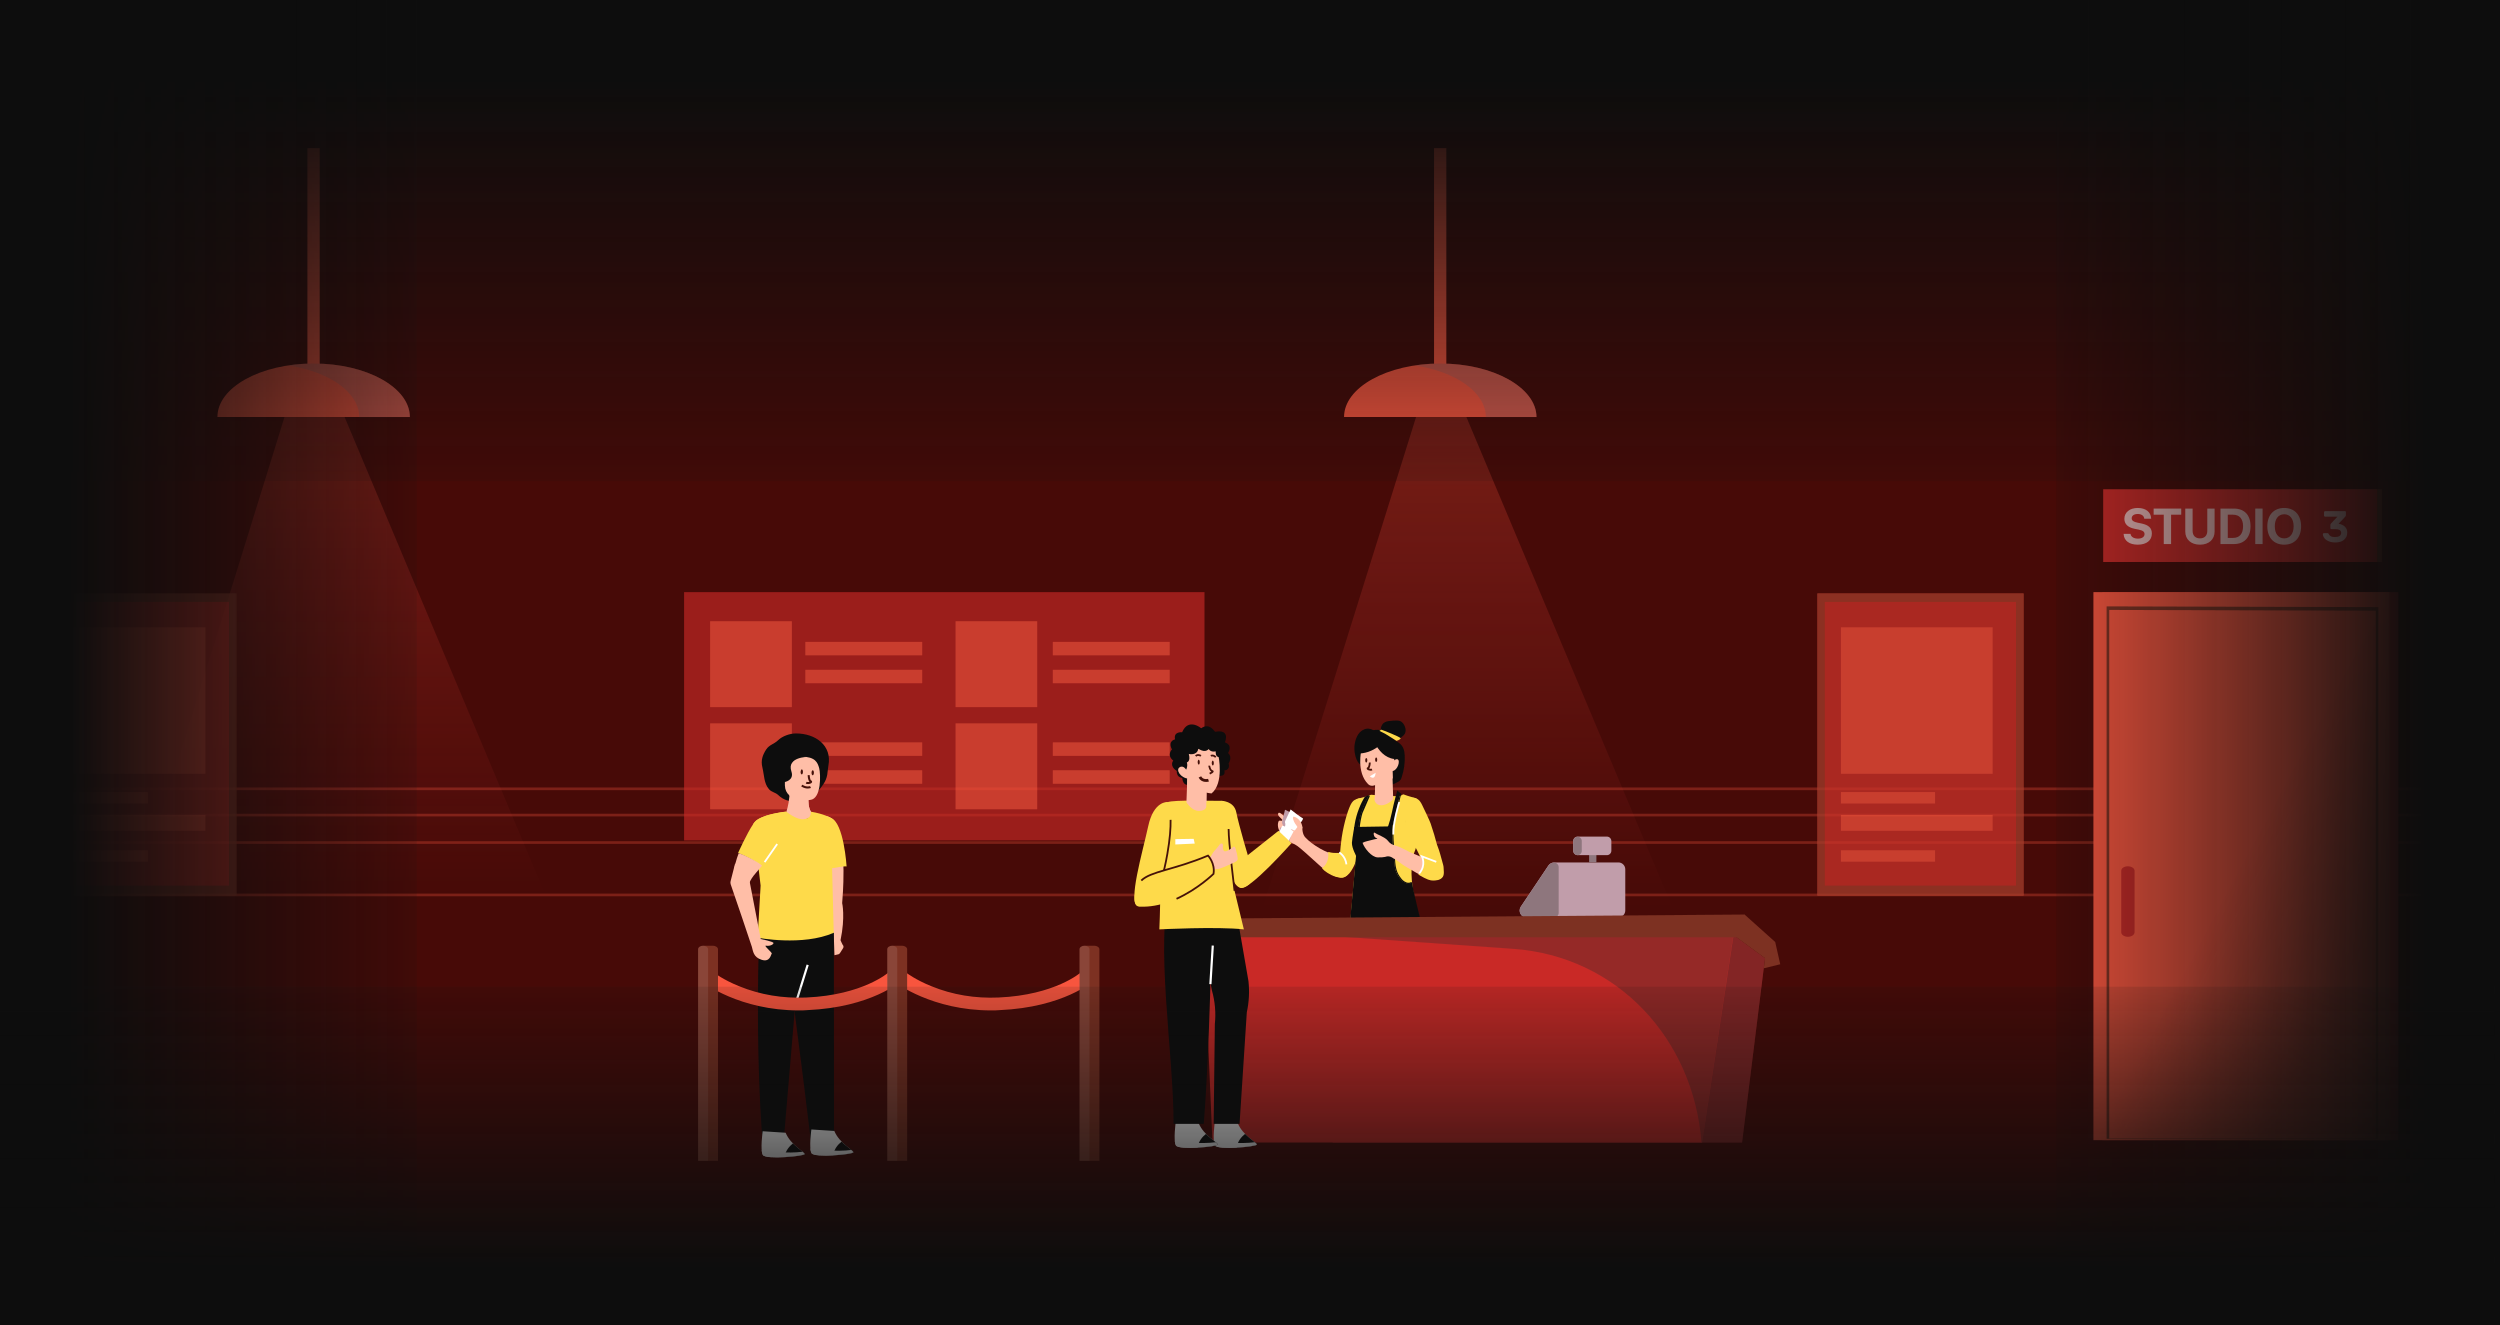 <svg width="817" height="433" viewBox="0 0 817 433" fill="none" xmlns="http://www.w3.org/2000/svg">
<rect x="0" y="0" width="817" height="433" fill="#333333" stroke="none"/>
<path d="M815.259 12.855H2.95V423.298H815.259V12.855Z" fill="#470A07"/>
<path opacity="0.3" d="M0 292.903H815.307V292.03H0V292.903ZM0 274.906V275.779H815.307V274.906H0Z" fill="#F8553E"/>
<path opacity="0.3" d="M0 257.345V258.219H815.307V257.345H0ZM0 265.932V266.805H815.307V265.932H0Z" fill="#F8553E"/>
<g opacity="0.8">
<path opacity="0.8" d="M393.627 193.506H223.561V274.663H393.627V193.506Z" fill="#C92926"/>
<path opacity="0.8" d="M258.774 203.014H232.074V231.101H258.774V203.014Z" fill="#F8553E"/>
<path opacity="0.8" d="M301.387 209.757H263.175V214.171H301.387V209.757Z" fill="#F8553E"/>
<path opacity="0.8" d="M301.387 218.877H263.175V223.291H301.387V218.877Z" fill="#F8553E"/>
<path opacity="0.8" d="M382.26 209.757H344.048V214.171H382.26V209.757Z" fill="#F8553E"/>
<path opacity="0.8" d="M382.26 218.877H344.048V223.291H382.26V218.877Z" fill="#F8553E"/>
<path opacity="0.8" d="M301.387 242.598H263.175V247.013H301.387V242.598Z" fill="#F8553E"/>
<path opacity="0.8" d="M301.387 251.718H263.175V256.133H301.387V251.718Z" fill="#F8553E"/>
<path opacity="0.8" d="M382.26 242.598H344.048V247.013H382.26V242.598Z" fill="#F8553E"/>
<path opacity="0.8" d="M382.26 251.718H344.048V256.133H382.26V251.718Z" fill="#F8553E"/>
<path opacity="0.8" d="M258.774 236.389H232.074V264.476H258.774V236.389Z" fill="#F8553E"/>
<path opacity="0.8" d="M338.97 203.014H312.27V231.101H338.97V203.014Z" fill="#F8553E"/>
<path opacity="0.8" d="M338.97 236.389H312.27V264.476H338.97V236.389Z" fill="#F8553E"/>
</g>
<path d="M783.771 193.506H687.033V372.605H783.771V193.506Z" fill="#C92926"/>
<path d="M780.868 193.506H684.13V372.605H780.868V193.506Z" fill="#F8553E"/>
<path opacity="0.28" d="M684.13 372.605H780.868V193.506L684.13 372.605Z" fill="url(#paint0_linear)"/>
<path d="M777.241 372.168H688.435V198.163L777.241 198.406V372.168ZM689.306 372.023H776.418V199.57L689.306 199.327V372.023Z" fill="#7D3122"/>
<path d="M695.4 306.146C694.191 306.146 693.224 305.467 693.224 304.691V284.559C693.224 283.735 694.191 283.104 695.4 283.104C696.61 283.104 697.577 283.783 697.577 284.559V304.643C697.577 305.467 696.61 306.146 695.4 306.146Z" fill="#C92926"/>
<path d="M778.402 159.889H759.296V183.659H778.402V159.889Z" fill="#7D3122"/>
<path d="M776.854 159.889H687.323V183.659H776.854V159.889Z" fill="#C92926"/>
<path opacity="0.67" d="M766.261 167C766.358 167 766.454 167.049 766.551 167.097C766.648 167.194 766.648 167.243 766.648 167.388V168.407C766.648 168.504 766.599 168.601 766.551 168.698C766.503 168.795 766.406 168.892 766.358 168.94L764.229 171.172C764.665 171.22 765.052 171.317 765.39 171.511C765.729 171.657 766.067 171.851 766.309 172.094C766.551 172.336 766.745 172.627 766.89 172.967C767.035 173.306 767.083 173.694 767.083 174.082C767.083 174.568 766.986 175.053 766.793 175.441C766.599 175.829 766.309 176.168 765.971 176.459C765.632 176.751 765.197 176.945 764.713 177.09C764.229 177.236 763.697 177.284 763.165 177.284C762.488 177.284 761.908 177.187 761.424 177.042C760.94 176.896 760.505 176.653 760.166 176.411C759.828 176.168 759.586 175.877 759.392 175.538C759.199 175.198 759.102 174.907 759.102 174.616C759.102 174.519 759.151 174.422 759.199 174.325C759.296 174.276 759.392 174.228 759.489 174.228H760.65C760.747 174.228 760.844 174.276 760.892 174.325C760.94 174.374 761.037 174.471 761.085 174.616C761.134 174.713 761.231 174.859 761.327 174.956C761.424 175.053 761.569 175.15 761.714 175.247C761.859 175.344 762.053 175.392 762.295 175.441C762.536 175.489 762.827 175.489 763.165 175.489C763.746 175.489 764.229 175.392 764.568 175.15C764.907 174.907 765.1 174.568 765.1 174.131C765.1 173.694 764.907 173.403 764.568 173.209C764.229 173.015 763.746 172.918 763.165 172.918H761.956C761.859 172.918 761.763 172.87 761.666 172.821C761.569 172.724 761.569 172.676 761.569 172.53V171.511C761.569 171.414 761.617 171.317 761.666 171.22C761.714 171.123 761.811 171.026 761.859 170.978L763.891 168.843H759.876C759.779 168.843 759.683 168.795 759.586 168.746C759.489 168.649 759.489 168.601 759.489 168.455V167.437C759.489 167.34 759.538 167.243 759.586 167.146C759.683 167.049 759.731 167.049 759.876 167.049H766.261V167Z" fill="white"/>
<g opacity="0.67">
<path d="M698.615 178C701.502 178 703.231 176.585 703.231 174.359V174.351C703.231 172.526 702.152 171.538 699.757 171.056L698.544 170.806C697.228 170.541 696.641 170.115 696.641 169.384V169.376C696.641 168.548 697.378 167.977 698.607 167.969C699.789 167.969 700.614 168.524 700.733 169.432L700.74 169.528H703.001L702.993 169.376C702.882 167.342 701.256 166 698.607 166C696.07 166 694.246 167.399 694.246 169.52V169.528C694.246 171.273 695.388 172.366 697.648 172.824L698.853 173.065C700.273 173.362 700.836 173.756 700.836 174.544V174.552C700.836 175.436 700.003 176.023 698.679 176.023C697.37 176.023 696.427 175.46 696.276 174.56L696.26 174.472H694L694.008 174.6C694.143 176.738 695.895 178 698.615 178Z" fill="white"/>
<path d="M707.116 177.799H709.511V168.202H712.826V166.201H703.809V168.202H707.116V177.799Z" fill="white"/>
<path d="M718.948 178C721.898 178 723.737 176.272 723.737 173.7V166.201H721.343V173.483C721.343 174.986 720.486 175.942 718.948 175.942C717.409 175.942 716.545 174.986 716.545 173.483V166.201H714.15V173.7C714.15 176.28 716.014 178 718.948 178Z" fill="white"/>
<path d="M725.649 177.799H730.018C733.452 177.799 735.474 175.637 735.474 171.956V171.94C735.474 168.267 733.444 166.201 730.018 166.201H725.649V177.799ZM728.043 175.79V168.202H729.733C731.834 168.202 733.031 169.528 733.031 171.948V171.964C733.031 174.472 731.874 175.79 729.733 175.79H728.043Z" fill="white"/>
<path d="M737.02 177.799H739.415V166.201H737.02V177.799Z" fill="white"/>
<path d="M746.481 178C749.883 178 752 175.693 752 172.004V171.988C752 168.307 749.875 166 746.481 166C743.095 166 740.961 168.299 740.961 171.988V172.004C740.961 175.693 743.079 178 746.481 178ZM746.481 175.942C744.601 175.942 743.404 174.431 743.404 172.004V171.988C743.404 169.561 744.609 168.058 746.481 168.058C748.36 168.058 749.558 169.569 749.558 171.988V172.004C749.558 174.407 748.384 175.942 746.481 175.942Z" fill="white"/>
</g>
<path d="M96.593 124.622L29.602 340.685H198.506L107.718 124.622H96.593Z" fill="url(#paint1_linear)"/>
<path d="M465.019 129.085L397.496 345.149H566.981L476.192 129.085H465.019Z" fill="url(#paint2_linear)"/>
<path d="M472.661 48.413H468.647V125.398H472.661V48.413Z" fill="#F8553E"/>
<path d="M470.678 118.801C453.314 118.801 439.238 126.611 439.238 136.265H502.118C502.07 126.66 487.994 118.801 470.678 118.801Z" fill="#F8553E"/>
<path opacity="0.3" d="M470.678 118.801C467.825 118.801 465.019 118.995 462.407 119.432C475.757 121.469 485.576 128.212 485.576 136.313H502.166C502.07 126.66 487.994 118.801 470.678 118.801Z" fill="#84666E"/>
<path d="M104.477 48.413H100.462V125.398H104.477V48.413Z" fill="#F8553E"/>
<path d="M102.494 118.801C85.129 118.801 71.054 126.611 71.054 136.265H133.934C133.934 126.66 119.858 118.801 102.494 118.801Z" fill="#F8553E"/>
<path opacity="0.3" d="M102.494 118.801C99.64 118.801 96.835 118.995 94.223 119.432C107.573 121.469 117.391 128.212 117.391 136.313H133.982C133.934 126.66 119.858 118.801 102.494 118.801Z" fill="#84666E"/>
<path d="M452.105 236.341C452.685 235.855 453.459 235.661 454.184 235.613C454.862 235.516 455.587 235.467 456.313 235.467C456.7 235.467 457.087 235.467 457.474 235.613C458.344 235.904 458.876 236.729 459.166 237.602C459.408 238.281 459.457 239.106 459.118 239.736C458.828 240.27 458.344 240.658 457.861 240.998C457.667 241.143 457.474 241.289 457.28 241.337C456.458 241.677 455.587 241.143 454.813 240.658C454.184 240.318 453.556 239.979 452.927 239.688C452.492 239.494 451.96 239.397 451.621 239.057C450.847 238.427 451.476 236.923 452.105 236.341Z" fill="#0D0D0D"/>
<path d="M442.915 242.21C443.205 241.143 443.64 240.076 444.414 239.3C445.188 238.524 446.3 237.99 447.364 238.136C448.622 238.281 449.686 239.203 450.799 239.882C452.105 240.658 453.604 240.998 455.055 241.58C456.458 242.162 457.861 242.987 458.538 244.393C458.925 245.169 459.021 246.091 459.07 246.964C459.166 249.341 458.828 251.767 458.054 254.047C457.957 254.338 457.861 254.677 457.619 254.92C457.425 255.211 457.135 255.405 456.796 255.551C455.684 256.23 454.426 256.666 453.169 256.618C451.863 256.569 450.557 255.987 449.928 254.871C449.493 254.192 449.348 253.368 449.009 252.64C448.187 251.039 446.542 250.797 445.043 250.166C443.543 249.487 442.963 247.498 442.721 245.994C442.528 244.684 442.576 243.423 442.915 242.21Z" fill="#0D0D0D"/>
<path d="M437.304 280.436C438.223 278.787 437.787 278.35 438.465 273.742C439.238 268.6 440.786 263.749 441.754 262.342C441.995 262.002 442.286 261.663 442.721 261.42C442.721 261.42 443.882 260.741 444.656 260.935C447.074 261.469 447.123 273.305 444.849 277.089C444.753 277.234 444.366 277.574 444.172 278.253C443.592 280.291 442.963 282.474 441.512 284.705C440.835 285.772 439.674 286.742 438.658 286.839C437.062 286.985 435.369 285.53 435.175 284.123C435.127 282.813 436.288 282.279 437.304 280.436Z" fill="#FEDA4A"/>
<path d="M465.019 303.575C465.019 303.575 458.683 286.742 462.504 277.768C462.794 277.04 463.52 273.742 463.52 273.645C463.616 272.092 461.392 273.499 460.618 272.286C458.973 269.861 459.408 266.999 459.747 264.476C460.086 262.245 460.714 261.517 461.198 261.226C461.682 260.887 463.084 261.178 463.036 261.032C462.988 260.887 459.989 260.159 458.731 259.625C458.489 259.528 458.296 259.771 457.909 259.965C456.942 260.547 448.09 259.722 448.09 259.722C448.09 259.722 447.703 259.819 447.316 260.013C447.171 260.11 446.881 260.207 446.252 260.353C444.801 260.79 444.366 260.79 443.64 261.081C443.156 261.275 443.011 261.663 442.721 262.342C441.705 264.767 441.464 267.193 441.367 268.212C441.173 270.249 441.077 271.268 441.173 272.044C441.415 275.197 442.624 277.429 442.963 277.768C443.011 277.817 443.108 277.914 443.205 278.156C443.35 278.447 443.302 278.738 443.302 278.835C443.205 279.66 443.302 280.485 443.108 281.309C442.915 282.085 441.173 302.363 441.173 302.363C441.173 302.363 465.213 304.691 465.019 303.575Z" fill="#FEDA4A"/>
<path d="M462.746 260.887C463.907 261.323 464.439 262.439 464.729 263.021C467.196 268.066 467.534 269.133 467.534 269.133C469.614 275.294 469.034 274.712 470.243 277.768C470.485 278.447 470.823 279.708 471.501 282.183C471.694 282.813 471.888 283.589 471.742 284.608C471.646 285.336 471.549 286.306 470.775 286.936C469.856 287.713 468.453 287.713 467.486 287.179C466.809 286.839 466.325 286.209 465.648 284.511C464.294 281.115 465.068 280.727 460.327 273.111C459.408 271.656 459.215 269.133 459.118 267.387C459.118 266.999 459.07 264.864 459.795 262.487C459.989 261.857 460.279 261.178 460.859 260.887C461.682 260.498 462.552 260.79 462.746 260.887Z" fill="#FEDA4A"/>
<path d="M461.44 288.44C459.167 289.604 457.425 287.082 456.845 286.112C456.071 284.802 455.877 283.589 455.781 282.862C454.91 276.264 455.055 270.055 455.055 270.055L442.576 270.249C442.576 270.249 442.141 272.771 441.996 273.79C441.899 274.421 441.85 274.906 441.802 275.44C441.802 277.283 443.205 279.611 443.156 279.708C443.06 280.533 441.077 302.411 441.077 302.411C441.077 302.411 465.164 304.74 464.971 303.624C465.019 303.575 462.31 293.534 461.44 288.44Z" fill="#0D0D0D"/>
<path d="M455.442 262.924C454.523 267.096 454.088 269.182 453.072 271.316C452.782 271.947 452.395 272.626 452.54 272.723C452.733 272.869 454.088 271.899 454.765 270.637C455.394 269.57 456.023 266.126 456.942 262.245C457.087 261.517 457.377 260.305 457.619 259.189C457.28 258.946 456.893 258.607 456.651 258.316C456.506 258.704 455.732 261.663 455.442 262.924Z" fill="#0D0D0D"/>
<path d="M442.431 273.111L443.93 273.063C443.882 270.977 444.075 267.727 445.43 264.137C446.059 262.487 446.736 260.984 447.461 259.868C446.929 260.013 446.349 260.207 446.059 260.353C445.381 261.42 444.704 262.73 444.124 264.234C442.721 267.824 442.383 271.025 442.431 273.111Z" fill="#0D0D0D"/>
<path d="M438.416 284.802C438.126 281.697 438.271 279.418 436.82 279.32C433.966 279.175 428.694 276.022 426.566 273.645C426.566 273.645 425.55 272.772 425.598 270.298C425.598 270.249 425.598 270.249 425.598 270.201C425.26 270.152 424.921 270.007 424.631 269.861C424.486 269.813 424.341 269.716 424.196 269.618C423.18 269.716 419.988 266.999 419.214 266.32C418.924 266.077 418.198 265.447 417.859 265.641C417.714 265.738 417.666 265.98 417.666 266.126C417.666 266.417 417.859 266.611 418.053 266.853C418.778 267.63 419.117 267.872 419.069 268.018C418.778 268.697 417.908 267.436 417.666 268.988C417.472 270.104 417.859 271.51 418.682 272.287C420.52 274.033 420.568 274.372 421.487 275.052C422.503 275.828 422.648 275.537 423.954 276.458C424.873 277.089 427.775 279.66 431.596 283.153C431.596 283.153 433.821 285.19 436.627 286.451C436.82 286.548 437.013 286.597 437.304 286.597C437.594 286.597 437.884 286.451 438.078 286.257C438.465 285.869 438.416 285.19 438.416 284.802Z" fill="#FFBEA7"/>
<path d="M434.256 278.447C434.111 278.399 434.015 278.496 434.015 278.641C434.208 279.611 434.208 282.085 432.128 283.638C431.596 284.026 437.981 288.828 440.448 285.772C440.931 285.142 439.287 278.69 437.594 278.738C437.255 278.738 436.772 278.738 436.336 278.738C435.272 278.738 434.643 278.544 434.256 278.447Z" fill="#FEDA4A"/>
<path d="M445.236 265.786C444.801 267.29 444.511 268.842 444.366 270.443C444.366 270.54 444.269 270.637 444.124 270.637C444.027 270.637 443.93 270.54 443.93 270.395C444.075 268.794 444.365 267.193 444.801 265.689C445.381 263.749 446.155 261.857 447.219 260.11C447.268 260.013 447.413 259.965 447.51 260.013C447.606 260.062 447.655 260.207 447.606 260.304" fill="#0D0D0D"/>
<path d="M456.554 265.155C456.022 267.144 455.539 269.036 455.442 270.152C455.394 270.443 455.394 270.734 455.394 271.025C455.297 273.693 455.49 275.488 455.684 278.059C455.781 279.126 455.877 280.388 455.974 281.843C456.022 282.279 456.071 283.104 456.361 284.123C456.603 284.996 456.99 285.821 457.522 286.548C457.86 287.033 458.247 287.616 458.973 288.052C459.215 288.198 459.602 288.44 460.134 288.489C460.521 288.489 460.859 288.44 461.101 288.295C461.198 288.246 461.343 288.295 461.391 288.392C461.44 288.489 461.391 288.634 461.295 288.683C460.956 288.828 460.617 288.877 460.279 288.877C460.231 288.877 460.182 288.877 460.134 288.877C459.505 288.828 459.07 288.586 458.779 288.392C458.006 287.907 457.57 287.276 457.232 286.791C456.7 286.015 456.313 285.19 456.022 284.268C455.684 283.201 455.635 282.376 455.635 281.891C455.539 280.436 455.442 279.223 455.345 278.108C455.152 275.537 454.958 273.693 455.055 271.025C455.055 270.686 455.055 270.443 455.103 270.103C455.2 268.988 455.684 267.047 456.216 265.058C456.748 263.021 457.28 260.887 457.473 259.383C457.473 259.286 457.57 259.189 457.715 259.189C457.812 259.189 457.909 259.286 457.909 259.431" fill="#0D0D0D"/>
<path d="M454.184 275.44C455.055 276.216 455.49 276.022 457.57 276.895C458.634 277.331 458.393 277.331 460.182 278.205C460.908 278.544 461.73 278.932 462.891 279.369C464.148 279.854 465.696 280.727 466.18 280.873C467.776 281.358 467.196 287.761 464.052 285.918C461.053 284.123 458.731 282.959 457.667 282.037C457.667 282.037 456.796 281.261 454.765 280.145C454.668 280.097 454.426 279.951 454.088 279.903C453.459 279.757 452.927 279.951 452.588 280.048C451.959 280.194 451.379 280.194 450.218 280.194C448.235 280.145 445.865 277.186 445.285 275.44C446.058 274.954 447.316 274.809 448.235 274.518C449.348 274.178 450.121 274.178 450.121 274.033C450.121 273.936 449.734 273.936 449.396 273.645C448.864 273.16 448.815 272.189 449.057 272.092C449.154 272.044 449.299 272.189 449.686 272.383C450.267 272.772 450.267 272.626 451.427 273.257C452.201 273.645 452.588 273.887 452.975 274.178C453.604 274.712 453.701 275.003 454.184 275.44Z" fill="#FFBEA7"/>
<path d="M465.164 282.183C465.164 281.309 464.971 280.582 464.729 280.048C465.116 280.194 465.406 280.291 465.648 280.339C467.244 280.824 467.293 280.727 468.212 281.067C469.566 281.6 470.195 282.134 470.582 282.522C470.872 282.813 471.162 283.056 471.356 283.444C471.791 284.22 472.081 285.53 471.549 286.5C470.775 287.761 468.937 287.761 468.308 287.761C467.438 287.761 466.47 287.567 463.52 285.821C464.149 285.19 465.116 283.929 465.164 282.183Z" fill="#FEDA4A"/>
<path d="M451.814 250.409C451.814 250.36 451.814 250.36 451.863 250.312C451.863 250.36 451.814 250.409 451.814 250.409C451.814 250.409 451.814 250.458 451.814 250.409Z" fill="#C36252"/>
<path d="M449.493 255.356L449.202 261.469C449.202 261.469 449.493 263.215 451.476 263.167C453.459 263.118 455.297 261.226 455.297 261.226L455.007 251.767L449.493 255.356Z" fill="#FFBEA7"/>
<path d="M449.348 258.849C451.718 258.655 453.991 255.89 455.152 254.241L455.055 251.767L449.493 255.356L449.348 258.849Z" fill="#FFBEA7"/>
<path d="M444.898 245.121C444.898 245.121 443.156 252.349 447.123 256.278C447.606 256.763 448.332 256.909 448.961 256.715C451.089 256.133 455.635 254.144 455.635 248.468C455.635 241.095 451.379 240.221 451.379 240.221C451.379 240.221 447.219 239.882 444.898 245.121Z" fill="#FFBEA7"/>
<path d="M454.426 251.961L454.813 249.196C454.813 249.196 456.361 247.449 456.99 248.371C457.57 249.341 456.313 252.446 454.426 251.961Z" fill="#FFBEA7"/>
<path d="M450.073 248.274C450.073 248.662 449.928 249.002 449.734 249.002C449.541 249.002 449.396 248.662 449.396 248.274C449.396 247.886 449.541 247.546 449.734 247.546C449.928 247.546 450.073 247.837 450.073 248.274Z" fill="#451109"/>
<path d="M446.832 248.468C446.832 248.856 446.687 249.196 446.494 249.196C446.3 249.196 446.155 248.856 446.155 248.468C446.155 248.08 446.3 247.74 446.494 247.74C446.687 247.692 446.832 248.032 446.832 248.468Z" fill="#451109"/>
<path d="M447.655 249.196C447.655 249.196 447.606 250.797 447.074 250.991C446.542 251.185 447.606 251.767 448.38 251.476" stroke="#451109" stroke-width="0.614" stroke-miterlimit="10"/>
<path d="M451.814 242.744C452.83 243.957 454.523 244.587 456.071 244.345C456.651 243.569 456.119 242.453 455.539 241.677C454.088 239.785 451.863 238.232 449.493 238.524C447.751 238.718 446.252 239.882 445.236 241.289C444.462 242.356 443.833 243.617 443.447 244.83C442.963 246.334 444.172 246.334 445.333 246.14C446.591 245.946 447.8 245.557 448.912 244.927C449.202 244.83 452.008 242.986 451.814 242.744Z" fill="#0D0D0D"/>
<path d="M449.154 242.695C449.88 243.957 450.702 245.218 451.766 246.188C452.83 247.158 454.184 247.886 455.636 248.031C455.877 248.031 456.168 248.031 456.313 247.837C456.409 247.692 456.458 247.546 456.458 247.352C456.555 246.382 456.506 245.412 456.313 244.442C456.216 243.957 456.071 243.52 455.829 243.083C455.539 242.647 455.103 242.307 454.668 241.968C453.846 241.434 452.975 240.949 452.008 240.803C451.04 240.658 449.976 240.901 449.299 241.628" fill="#0D0D0D"/>
<path d="M453.12 240.076C453.024 239.93 450.799 238.863 450.799 238.863C450.799 238.863 451.282 238.475 451.476 238.475C451.669 238.523 457.764 240.852 457.715 241.289C457.667 241.725 456.409 242.113 456.409 242.113L453.12 240.076Z" fill="#FEDA4A"/>
<path d="M447.655 253.707L449.541 252.543C449.541 252.543 449.493 255.211 447.655 253.707Z" fill="white"/>
<path d="M469.372 281.649L464.681 279.854C464.681 279.854 466.18 282.668 463.81 285.433" stroke="white" stroke-width="0.595" stroke-miterlimit="10"/>
<path d="M437.642 278.593C437.642 278.593 439.674 279.66 440.012 282.474" stroke="white" stroke-width="0.595" stroke-miterlimit="10"/>
<path d="M457.28 262.099C457.28 262.099 455.152 269.085 455.345 272.723" stroke="white" stroke-width="0.595" stroke-miterlimit="10"/>
<path d="M418.343 270.589C418.343 270.54 418.391 270.492 418.391 270.443C418.44 270.395 418.537 270.395 418.585 270.395C418.778 270.395 418.923 270.443 419.117 270.492C419.165 270.492 419.214 270.54 419.262 270.492C419.262 270.492 419.31 270.443 419.31 270.395C419.359 270.104 419.31 269.764 419.214 269.521C419.117 269.327 418.972 269.133 418.972 268.891C418.972 268.745 418.972 268.6 419.02 268.454C419.31 267.193 419.649 265.883 419.939 264.622C421.439 265.398 422.938 266.126 424.534 266.708C424.534 267.144 424.341 267.533 424.147 267.969C423.712 268.939 423.277 269.91 422.793 270.831C422.745 270.928 422.696 271.025 422.6 271.074C422.454 271.171 422.309 271.122 422.164 271.074C421.874 271.025 421.535 270.928 421.245 270.88C421.584 271.171 421.971 271.365 422.358 271.462C421.971 272.869 421.535 274.275 421.148 275.682C421.148 275.731 421.148 275.731 421.1 275.779C421.052 275.779 421.003 275.779 421.003 275.779C420.665 275.634 420.375 275.44 420.036 275.246C419.214 274.809 418.246 274.518 417.327 274.469C417.134 274.469 417.763 272.966 417.763 272.82C418.004 272.044 418.15 271.316 418.343 270.589Z" fill="#C19DAA"/>
<path d="M418.972 270.007C418.972 269.958 419.02 269.91 419.069 269.861C419.117 269.812 419.214 269.812 419.262 269.861C419.456 269.91 419.601 269.958 419.746 270.055C419.794 270.104 419.843 270.104 419.891 270.104L419.939 270.055C420.036 269.764 420.084 269.473 420.036 269.182C419.988 268.988 419.891 268.745 419.939 268.551C419.939 268.406 420.036 268.26 420.084 268.115C420.665 266.902 421.197 265.738 421.777 264.525C423.083 265.592 424.438 266.611 425.84 267.484C425.744 267.921 425.502 268.26 425.212 268.648C424.583 269.521 423.954 270.346 423.325 271.171C423.277 271.268 423.18 271.316 423.083 271.365C422.938 271.413 422.793 271.365 422.648 271.268C422.358 271.122 422.068 271.025 421.777 270.88C422.019 271.219 422.358 271.51 422.745 271.704C422.068 273.014 421.39 274.275 420.713 275.585C420.713 275.634 420.665 275.634 420.665 275.634C420.616 275.634 420.616 275.634 420.568 275.585C420.278 275.391 420.036 275.1 419.746 274.858C419.02 274.227 418.15 273.79 417.231 273.548C417.086 273.499 417.956 272.141 418.005 272.044C418.343 271.365 418.682 270.686 418.972 270.007Z" fill="white"/>
<path d="M424.051 270.298C423.47 269.521 422.89 268.745 422.648 267.872C422.551 267.581 422.503 267.29 422.6 267.047C422.6 266.999 422.648 266.95 422.696 266.902C422.745 266.853 422.793 266.902 422.841 266.902C423.035 266.95 423.228 267.047 423.422 267.096C424.583 267.678 425.453 268.891 425.599 270.201C425.599 270.346 425.599 270.443 425.599 270.589C425.55 270.88 425.26 271.122 424.97 271.122" fill="#FFBEA7"/>
<path d="M569.303 373.381H435.369L560.645 301.247L576.8 313.132L569.303 373.381Z" fill="#AF2222"/>
<path opacity="0.33" d="M569.303 373.381H435.369L560.645 301.247L576.8 313.132L569.303 373.381Z" fill="#2B2B2B"/>
<path d="M570.125 298.87L580.137 307.844L581.782 315.121L576.413 316.431L576.8 313.132L565.433 304.788L570.125 298.87Z" fill="#7D3122"/>
<path d="M556.243 373.381H396.238L393.288 305.128H566.594L556.243 373.381Z" fill="#C92926"/>
<path opacity="0.33" d="M556.243 373.381H556.05C553.438 339.376 528.382 312.453 494.427 310.076L424.147 305.128H566.546L556.243 373.381Z" fill="#2B2B2B"/>
<path d="M498.829 299.792H528.915C530.124 299.792 531.14 298.773 531.14 297.56V284.074C531.14 282.862 530.124 281.843 528.915 281.843H507.874C507.149 281.843 506.423 282.231 506.036 282.813L496.991 296.299C496.024 297.803 497.039 299.792 498.829 299.792Z" fill="#C19DAA"/>
<path d="M519.329 281.825L521.699 281.825L521.699 276.877L519.329 276.877L519.329 281.825Z" fill="#8E767D"/>
<path d="M515.565 279.466H525.142C525.916 279.466 526.593 278.835 526.593 278.011V274.858C526.593 274.081 525.964 273.402 525.142 273.402H515.565C514.791 273.402 514.114 274.033 514.114 274.858V278.011C514.162 278.835 514.791 279.466 515.565 279.466Z" fill="#C19DAA"/>
<path d="M496.991 296.347L506.036 282.862C506.471 282.231 507.148 281.891 507.874 281.891C508.696 281.891 509.373 282.571 509.373 283.395V298.336C509.373 299.161 508.696 299.84 507.874 299.84H498.829C497.039 299.792 496.024 297.803 496.991 296.347Z" fill="#8E767D"/>
<path d="M515.565 273.451C516.29 273.451 516.919 274.081 516.919 274.809V278.108C516.919 278.835 516.29 279.466 515.565 279.466C514.791 279.466 514.114 278.835 514.114 278.011V274.858C514.162 274.13 514.791 273.451 515.565 273.451Z" fill="#8E767D"/>
<path d="M572.592 306.292H388.548L389.999 300.228L570.125 298.87L572.592 306.292Z" fill="#7D3122"/>
<path d="M397.012 366.59C397.012 366.59 396.142 372.751 397.061 374.351C397.98 375.952 410.749 374.74 410.749 374.06C410.701 373.333 406.154 371.101 404.51 367.075L397.012 366.59Z" fill="white"/>
<path d="M404.171 375.031C407.508 374.837 410.701 374.351 410.701 374.012C410.701 373.527 408.718 372.411 406.88 370.568C405.767 371.441 404.413 372.945 404.171 375.031Z" fill="#0D0D0D"/>
<path d="M410.701 374.012C410.701 373.866 410.459 373.624 410.072 373.284C405.138 373.915 399.431 373.236 396.674 372.799C396.722 373.43 396.867 373.963 397.061 374.303C397.931 375.904 410.749 374.74 410.701 374.012Z" fill="white"/>
<path d="M384.243 366.59C384.243 366.59 383.372 372.751 384.291 374.351C385.21 375.952 397.98 374.74 397.98 374.06C397.931 373.333 393.385 371.101 391.74 367.075L384.243 366.59Z" fill="white"/>
<path d="M391.402 375.031C394.739 374.837 397.931 374.351 397.931 374.012C397.931 373.527 395.948 372.411 394.11 370.568C392.998 371.441 391.643 372.945 391.402 375.031Z" fill="#0D0D0D"/>
<path d="M397.931 374.012C397.931 373.866 397.69 373.624 397.303 373.284C392.369 373.915 386.661 373.236 383.904 372.799C383.953 373.43 384.098 373.963 384.291 374.303C385.21 375.904 397.98 374.74 397.931 374.012Z" fill="white"/>
<path d="M397.012 334.67L396.625 367.269H405.09L407.46 330.789C408.186 327.442 408.379 323.998 407.992 320.602C407.992 320.602 402.962 291.69 402.962 291.593L389.805 291.205L396.045 323.659C397.061 327.2 397.399 330.984 397.012 334.67Z" fill="#0D0D0D"/>
<path d="M383.517 367.269H393.385C395.416 342.189 395.803 306.195 396.625 291.254L382.55 291.108C377.229 306.632 383.614 345.003 383.517 367.269Z" fill="#0D0D0D"/>
<path d="M399.141 261.711C399.141 261.711 403.3 261.711 404.026 265.495C404.751 269.279 408.137 280.97 409.54 285.142C410.265 287.179 408.186 289.944 405.719 290.138C401.462 290.429 398.56 271.85 398.56 271.85L399.141 261.711Z" fill="#FEDA4A"/>
<path d="M378.874 265.98C378.874 265.98 379.6 262.924 381.583 262.148C383.566 261.323 396.529 261.76 399.141 261.711C401.753 261.663 401.559 266.902 401.511 270.928C401.462 274.955 403.445 291.108 403.445 291.108L406.493 303.721C397.738 302.751 378.874 303.721 378.874 303.721C378.874 303.721 379.938 279.126 378.874 265.98Z" fill="#FEDA4A"/>
<path d="M401.511 270.928C401.462 274.955 403.445 291.108 403.445 291.108" stroke="#451109" stroke-width="0.594" stroke-miterlimit="10"/>
<path d="M381.583 262.099C381.583 262.099 377.036 261.663 375.246 269.958C373.457 278.253 368.426 295.28 371.909 296.105C375.391 296.978 379.164 292.564 381.486 279.078C383.808 265.641 381.583 262.099 381.583 262.099Z" fill="#FEDA4A"/>
<path d="M371.909 296.105C375.391 296.978 379.164 292.564 381.486 279.078C382.357 274.13 382.598 270.54 382.55 267.921" stroke="#451109" stroke-width="0.594" stroke-miterlimit="10"/>
<path d="M397.109 239.154C396.964 239.203 395.319 236.001 392.562 237.99C392.562 237.99 388.354 234.449 386.323 239.3C386.323 239.3 383.421 238.96 384.001 241.628C384.001 241.628 381.534 242.065 382.985 244.927C382.985 244.927 381.147 246.722 383.421 248.565C383.421 248.565 381.97 250.214 384.582 251.961C384.582 251.961 384.291 253.95 386.371 254.241C386.371 254.241 386.468 257.685 389.515 256.036L396.916 253.368C396.916 253.368 400.882 254.435 400.108 251.767C400.108 251.767 402.139 251.815 401.511 249.438C401.511 249.438 402.913 247.498 401.317 246.091C401.317 246.091 403.059 243.569 400.301 242.598C400.301 242.55 402.236 238.184 397.109 239.154Z" fill="#0D0D0D"/>
<path d="M394.304 257.782L394.207 263.555C394.207 263.555 394.255 264.961 391.837 265.01C389.467 265.059 387.726 262.196 387.726 262.196L388.016 254.289L394.304 257.782Z" fill="#FFBEA7"/>
<path d="M387.919 257.2L388.016 254.289L394.304 257.782L394.255 262.099C392.272 261.275 389.515 258.752 387.919 257.2Z" fill="#FFBEA7"/>
<path d="M398.173 246.867C398.222 247.061 400.06 255.89 395.948 259.286C395.948 259.286 388.258 259.043 387.145 251.476C386.033 243.86 389.564 242.889 389.564 242.889C389.564 242.889 396.142 240.561 398.173 246.867Z" fill="#FFBEA7"/>
<path d="M391.595 244.733C391.643 244.539 393.53 246.334 395.029 244.781C395.029 244.781 395.513 245.897 397.303 245.557C397.303 245.557 397.061 247.352 398.415 247.449C399.769 247.546 398.705 244.684 398.705 244.684C398.705 244.684 400.35 242.065 397.303 241.531C397.303 241.531 395.803 238.718 392.466 240.512C392.466 240.512 387.774 240.415 387.387 242.889C387.387 242.889 383.469 244.442 386.081 248.177C386.081 248.177 385.259 251.33 387.29 252.106C387.29 252.106 388.354 250.797 387.871 249.147C387.871 249.147 389.177 248.905 388.499 246.382C388.499 246.431 391.208 247.013 391.595 244.733Z" fill="#0D0D0D"/>
<path d="M387.774 251.767C387.774 251.767 386.806 249.875 385.501 250.748C384.146 251.573 385.791 254.241 388.403 254.483L387.774 251.767Z" fill="#FFBEA7"/>
<path d="M391.402 249.05C391.402 249.487 391.547 249.826 391.74 249.875C391.934 249.875 392.079 249.535 392.079 249.099C392.079 248.662 391.934 248.323 391.74 248.274C391.595 248.225 391.402 248.614 391.402 249.05Z" fill="#451109"/>
<path d="M395.997 249.341C395.997 249.778 396.142 250.118 396.335 250.166C396.529 250.166 396.674 249.826 396.674 249.39C396.674 248.953 396.529 248.614 396.335 248.565C396.19 248.565 395.997 248.905 395.997 249.341Z" fill="#451109"/>
<path d="M395.174 250.214C395.174 250.311 395.416 251.815 396.142 251.961C396.867 252.106 395.319 252.834 395.319 252.834" stroke="#451109" stroke-width="0.594" stroke-miterlimit="10"/>
<path d="M392.466 247.013C392.466 247.013 391.353 246.334 390.773 247.11" stroke="#451109" stroke-width="0.594" stroke-miterlimit="10"/>
<path d="M395.706 247.013C395.706 247.013 396.48 246.576 397.303 247.449" stroke="#451109" stroke-width="0.594" stroke-miterlimit="10"/>
<path d="M384.098 274.227V275.973L390.434 275.682L390.096 274.13L384.098 274.227Z" fill="white"/>
<path d="M404.413 281.018C404.364 281.067 404.364 281.115 404.316 281.164C403.881 281.746 402.865 282.037 402.285 282.328C401.366 282.765 400.447 283.153 399.479 283.541C398.85 283.783 398.27 284.026 397.593 284.026C397.496 284.026 397.448 284.026 397.351 284.026L392.804 285.821L391.305 282.716C391.305 282.716 393.965 281.067 395.755 279.854C396.142 278.932 396.771 278.108 397.448 277.429C397.883 276.992 398.173 276.507 398.56 276.022C398.754 275.779 398.995 275.585 399.286 275.634C399.528 275.682 399.673 275.973 399.673 276.216C399.673 276.458 399.624 276.701 399.624 276.943C399.624 277.332 399.721 277.817 399.963 278.059C400.64 278.738 402.526 277.138 403.058 276.749C403.155 276.701 403.252 276.652 403.349 276.652C403.736 276.701 403.881 277.817 403.977 278.059C404.171 278.738 404.364 279.418 404.413 280.097C404.51 280.436 404.51 280.727 404.413 281.018Z" fill="#FFBEA7"/>
<path d="M394.836 279.612C394.836 279.612 397.206 282.086 396.625 285.578C396.625 285.578 385.21 296.736 372.731 296.299C372.731 296.299 369.49 296.881 371.28 290.672C373.021 284.463 380.519 285.578 394.836 279.612Z" fill="#FEDA4A"/>
<path d="M372.973 287.761C376.214 284.657 383.324 284.414 394.787 279.612C394.787 279.612 397.158 282.086 396.577 285.578C396.577 285.578 391.547 290.526 384.485 293.728" stroke="#451109" stroke-width="0.594" stroke-miterlimit="10"/>
<path d="M394.933 254.968C394.933 254.968 392.949 255.551 392.127 253.901" stroke="#451109" stroke-width="0.931" stroke-miterlimit="10"/>
<path d="M405.622 281.164L417.811 271.51L422.068 275.537C422.068 275.537 408.137 291.302 405.38 290.138C402.623 288.925 405.622 281.164 405.622 281.164Z" fill="#FEDA4A"/>
<path d="M395.561 321.621L396.335 309.009" stroke="white" stroke-width="0.719" stroke-miterlimit="10"/>
<path d="M0 157.221H815.307V0H0V157.221Z" fill="url(#paint3_linear)"/>
<g opacity="0.8">
<path opacity="0.8" d="M77.294 193.943H9.916V292.661H77.294V193.943Z" fill="#7D3122"/>
<g opacity="0.8">
<path opacity="0.8" d="M77.294 193.943H9.916V292.661H77.294V193.943Z" fill="#7D3122"/>
<path opacity="0.8" d="M74.827 196.708H12.334V289.411H74.827V196.708Z" fill="#C92926"/>
<path opacity="0.8" d="M48.321 258.849H17.558V262.585H48.321V258.849Z" fill="#F8553E"/>
<path opacity="0.8" d="M48.321 277.865H17.558V281.6H48.321V277.865Z" fill="#F8553E"/>
<path opacity="0.8" d="M67.136 266.32H17.558V271.51H67.136V266.32Z" fill="#F8553E"/>
<path opacity="0.8" d="M67.136 205.003H17.558V252.882H67.136V205.003Z" fill="#F8553E"/>
</g>
</g>
<g opacity="0.8">
<path opacity="0.8" d="M661.3 193.943H593.922V292.661H661.3V193.943Z" fill="#F8553E"/>
<g opacity="0.8">
<path opacity="0.8" d="M661.3 193.943H593.922V292.661H661.3V193.943Z" fill="#7D3122"/>
<path opacity="0.8" d="M658.833 196.708H596.341V289.411H658.833V196.708Z" fill="#C92926"/>
<path opacity="0.8" d="M632.376 258.849H601.613V262.585H632.376V258.849Z" fill="#F8553E"/>
<path opacity="0.8" d="M632.376 277.865H601.613V281.6H632.376V277.865Z" fill="#F8553E"/>
<path opacity="0.8" d="M651.191 266.32H601.613V271.51H651.191V266.32Z" fill="#F8553E"/>
<path opacity="0.8" d="M651.191 205.003H601.613V252.882H651.191V205.003Z" fill="#F8553E"/>
</g>
</g>
<path d="M136.207 433V0H0V433H136.207Z" fill="url(#paint4_linear)"/>
<path d="M672 0V433H817V0H672Z" fill="url(#paint5_linear)"/>
<path d="M269.899 275.1C270.286 272.092 269.56 266.659 269.56 266.659C269.56 266.659 272.22 266.514 273.672 270.006C276.719 277.234 275.413 292.903 275.219 295.135C275.219 295.135 276.283 299.598 274.687 307.262C274.929 307.796 275.219 308.523 275.413 308.814C275.461 308.863 275.461 308.863 275.51 308.912C275.703 309.203 275.703 309.591 275.51 309.882L274.494 311.483C274.397 311.628 274.252 311.725 274.107 311.822C274.058 311.822 274.01 311.871 273.962 311.871L272.704 312.162L272.559 307.893C272.172 303.721 269.56 277.865 269.899 275.1Z" fill="#FFBEA7"/>
<path d="M250.358 244.975C251.422 243.326 252.873 243.277 254.324 241.871C255.678 240.561 258.145 239.688 260.128 239.688C266.513 239.688 271.979 243.617 270.721 250.214C270.334 252.3 270.673 253.998 268.98 256.424C266.852 259.48 264.288 261.954 260.128 261.954C257.952 261.954 256.017 261.469 254.324 259.819C253.405 258.946 252.051 258.849 251.277 257.879C249.632 255.939 249.777 253.416 249.148 250.797C248.568 248.468 249.245 246.722 250.358 244.975Z" fill="#0D0D0D"/>
<path d="M265.981 266.417L264.24 267.29L258.048 270.492L256.984 265.253C256.984 265.253 257.71 263.264 258 260.111C258.145 258.752 258.193 257.151 258.048 255.405L264.53 258.704C264.53 258.704 263.127 264.137 265.981 266.417Z" fill="#FFBEA7"/>
<path d="M265.981 266.417L264.24 267.29C263.611 266.756 262.982 266.223 262.402 265.689C261.773 265.155 261.144 264.622 260.612 263.991C259.983 263.264 259.499 262.439 259.016 261.663C258.677 261.129 258.387 260.596 258.048 260.062C258.193 258.704 258.242 257.103 258.097 255.356L264.578 258.655C264.53 258.704 263.127 264.137 265.981 266.417Z" fill="#FFBEA7"/>
<path d="M264.772 261.42C264.772 261.42 256.646 262.39 256.501 256.666C256.307 250.942 259.693 247.207 261.966 247.255C266.465 247.352 267.19 249.147 267.722 251.088C268.206 252.98 268.496 261.032 264.772 261.42Z" fill="#FFBEA7"/>
<path d="M272.511 304.788L256.452 306.098C256.452 306.098 262.208 349.175 265.207 374.691C265.207 374.691 266.513 375.176 269.996 375.176C272.414 375.176 272.559 374.934 272.559 374.934L272.511 304.788Z" fill="#0D0D0D"/>
<path d="M248.133 304.788C248.133 304.788 246.537 339.861 249.342 374.934C249.342 374.934 250.793 375.613 253.066 375.564C255.485 375.516 255.92 375.031 255.92 375.031L260.902 316.382C261.047 315.024 262.595 306.68 262.595 306.68L248.133 304.788Z" fill="#0D0D0D"/>
<path d="M247.262 277.865L246.198 269.23C246.343 268.988 246.488 268.794 246.633 268.648C248.471 266.368 255.582 265.398 256.984 265.253C257.033 265.301 260.322 268.018 262.692 267.727C264.675 267.484 265.062 266.417 264.965 265.253C269.173 265.932 271.543 267.29 271.543 267.29C275.8 268.891 276.67 283.153 276.67 283.153C276.09 283.007 273.285 283.492 271.93 283.735L272.462 304.837C262.256 309.3 247.552 306.438 247.552 306.438L247.601 306.292L248.568 289.411L247.649 281.697L247.262 277.865Z" fill="#FEDA4A"/>
<path d="M241.216 278.738C241.216 278.738 245.376 280.436 247.117 281.891C247.456 282.182 249.148 283.347 249.342 283.492L254.614 269.909L255.775 267.581L256.839 265.398L256.936 265.204C256.936 265.204 256.839 265.204 256.694 265.252C256.114 265.301 254.614 265.495 252.873 265.883C251.809 266.126 250.6 266.417 249.584 266.853V266.853C248.326 267.338 247.214 267.921 246.633 268.648C246.488 268.842 246.343 269.036 246.198 269.23C244.118 272.238 241.216 278.738 241.216 278.738Z" fill="#FEDA4A"/>
<path d="M263.949 247.352C263.949 247.352 257.033 247.352 258.629 252.106C259.645 255.114 256.307 255.599 256.307 255.599C256.307 255.599 254.856 252.058 254.711 250.797C254.566 249.826 254.953 247.595 255.727 247.061C257.323 245.8 263.949 247.352 263.949 247.352Z" fill="#0D0D0D"/>
<path d="M243.247 291.836C243.634 291.108 244.07 290.381 244.553 289.702C245.085 286.985 247.165 285.239 248.907 283.056C248.955 283.007 248.955 282.91 249.003 282.862C248.036 281.891 243.538 279.466 241.409 278.835C239.765 283.007 239.233 287.179 240.152 291.157C240.249 291.593 240.636 291.885 241.071 291.885C241.506 291.885 242.28 291.885 243.247 291.836Z" fill="#FFBEA7"/>
<path d="M261.628 252.252C261.628 252.689 261.773 253.077 262.015 253.077C262.208 253.077 262.402 252.737 262.402 252.252C262.402 251.815 262.256 251.427 262.015 251.427C261.821 251.427 261.676 251.815 261.628 252.252Z" fill="#451109"/>
<path d="M265.207 252.543C265.207 252.98 265.352 253.368 265.594 253.368C265.787 253.368 265.981 253.028 265.981 252.543C265.981 252.106 265.836 251.718 265.594 251.718C265.4 251.718 265.207 252.106 265.207 252.543Z" fill="#451109"/>
<path d="M264.868 257.2C264.868 257.2 263.611 257.782 262.015 256.715" stroke="#451109" stroke-width="0.67" stroke-miterlimit="10"/>
<path d="M264.288 253.319C264.288 253.319 264.288 255.065 264.917 255.308C265.546 255.551 264.288 256.133 263.466 255.793" stroke="#451109" stroke-width="0.67" stroke-miterlimit="10"/>
<path d="M249.245 369.694C249.245 369.694 248.375 375.855 249.294 377.456C250.213 379.057 262.982 377.844 262.982 377.165C262.934 376.437 258.387 374.206 256.742 370.18L249.245 369.694Z" fill="white"/>
<path d="M256.404 378.135C259.741 377.941 262.934 377.456 262.934 377.116C262.934 376.631 260.951 375.516 259.113 373.672C258 374.594 256.646 376.049 256.404 378.135Z" fill="#0D0D0D"/>
<path d="M262.934 377.116C262.934 376.971 262.692 376.728 262.305 376.389C257.371 377.019 251.664 376.34 248.907 375.904C248.955 376.534 249.1 377.068 249.294 377.407C250.213 379.008 262.982 377.844 262.934 377.116Z" fill="white"/>
<path d="M265.159 369.112C265.159 369.112 264.288 375.273 265.207 376.874C266.126 378.475 278.895 377.262 278.895 376.583C278.847 375.855 274.3 373.624 272.656 369.597L265.159 369.112Z" fill="white"/>
<path d="M272.317 377.553C275.655 377.359 278.847 376.874 278.847 376.534C278.847 376.049 276.864 374.933 275.026 373.09C273.865 374.012 272.559 375.467 272.317 377.553Z" fill="#0D0D0D"/>
<path d="M278.847 376.534C278.847 376.389 278.605 376.146 278.218 375.807C273.285 376.437 267.577 375.758 264.82 375.322C264.868 375.952 265.013 376.486 265.207 376.825C266.078 378.426 278.895 377.262 278.847 376.534Z" fill="white"/>
<path d="M263.949 315.315L259.983 328.073" stroke="white" stroke-width="0.719" stroke-miterlimit="10"/>
<path d="M244.844 287.373L248.616 306.874C248.616 306.874 252.776 307.699 252.776 308.184C252.776 308.669 251.615 309.251 250.406 309.057C249.245 308.814 252.534 311.385 252.196 311.677C251.906 311.968 251.664 314.539 248.907 313.665C246.15 312.792 246.101 310.755 245.714 309.445C245.376 308.281 239.862 292.078 238.798 289.022C238.701 288.683 238.652 288.343 238.749 288.004L240.249 282.134" fill="#FFBEA7"/>
<path d="M249.874 281.746L253.985 275.828" stroke="white" stroke-width="0.595" stroke-miterlimit="10"/>
<path d="M323.927 330.207C304.531 330.207 292.729 321.184 292.197 320.796L296.212 317.934L294.228 319.39L296.212 317.934C296.26 317.934 299.21 320.214 304.386 322.3C311.303 325.114 318.655 326.327 326.345 325.987C344.919 325.162 353.19 317.789 353.287 317.74L357.592 320.36C357.205 320.699 347.628 329.189 326.684 330.11C325.765 330.207 324.846 330.207 323.927 330.207Z" fill="#F8553E"/>
<path d="M359.285 379.348V310.221C359.285 309.591 358.511 309.057 357.592 309.057H354.496H354.448C353.529 309.057 352.803 309.591 352.803 310.221V379.348H359.285Z" fill="#7D3122"/>
<path opacity="0.1" d="M356.044 379.348V310.221C356.044 309.591 355.318 309.057 354.399 309.057C353.48 309.057 352.755 309.591 352.755 310.221V379.348H356.044Z" fill="white"/>
<path d="M261.096 330.207C241.7 330.207 229.898 321.184 229.366 320.796L233.38 317.934L231.397 319.39L233.38 317.934C233.429 317.934 236.379 320.214 241.555 322.3C248.471 325.114 255.823 326.327 263.514 325.987C282.088 325.162 290.359 317.789 290.456 317.74L294.76 320.36C294.374 320.699 284.796 329.189 263.853 330.11C262.934 330.207 262.015 330.207 261.096 330.207Z" fill="#F8553E"/>
<path d="M296.453 379.348V310.221C296.453 309.591 295.679 309.057 294.76 309.057H291.665H291.616C290.697 309.057 289.972 309.591 289.972 310.221V379.348H296.453Z" fill="#7D3122"/>
<path opacity="0.1" d="M293.213 379.348V310.221C293.213 309.591 292.487 309.057 291.568 309.057C290.649 309.057 289.924 309.591 289.924 310.221V379.348H293.213Z" fill="white"/>
<path d="M234.638 379.348V310.221C234.638 309.591 233.864 309.057 232.945 309.057H229.849H229.801C228.882 309.057 228.156 309.591 228.156 310.221V379.348H234.638Z" fill="#7D3122"/>
<path opacity="0.1" d="M231.397 379.348V310.221C231.397 309.591 230.672 309.057 229.753 309.057C228.834 309.057 228.108 309.591 228.108 310.221V379.348H231.397Z" fill="white"/>
<path d="M815.307 322.446H0V433H815.307V322.446Z" fill="url(#paint6_linear)"/>
<defs>
<linearGradient id="paint0_linear" x1="775.911" y1="305.891" x2="731.228" y2="282.501" gradientUnits="userSpaceOnUse">
<stop stop-color="#0D0D0D"/>
<stop offset="0.996" stop-color="#0D0D0D" stop-opacity="0"/>
</linearGradient>
<linearGradient id="paint1_linear" x1="114.054" y1="103.045" x2="114.054" y2="292.497" gradientUnits="userSpaceOnUse">
<stop stop-color="#F8553E" stop-opacity="0.32"/>
<stop offset="1" stop-color="#F83E3E" stop-opacity="0"/>
</linearGradient>
<linearGradient id="paint2_linear" x1="482.239" y1="107.508" x2="482.239" y2="296.961" gradientUnits="userSpaceOnUse">
<stop stop-color="#F8553E" stop-opacity="0.32"/>
<stop offset="1" stop-color="#F83E3E" stop-opacity="0"/>
</linearGradient>
<linearGradient id="paint3_linear" x1="407.642" y1="25.976" x2="407.642" y2="175.03" gradientUnits="userSpaceOnUse">
<stop stop-color="#0D0D0D"/>
<stop offset="0.996" stop-color="#0D0D0D" stop-opacity="0"/>
</linearGradient>
<linearGradient id="paint4_linear" x1="22.503" y1="216.511" x2="151.634" y2="216.511" gradientUnits="userSpaceOnUse">
<stop stop-color="#0D0D0D"/>
<stop offset="0.032" stop-color="#0D0D0D" stop-opacity="0.968"/>
<stop offset="0.996" stop-color="#0D0D0D" stop-opacity="0"/>
</linearGradient>
<linearGradient id="paint5_linear" x1="793.029" y1="216.511" x2="655.563" y2="216.511" gradientUnits="userSpaceOnUse">
<stop stop-color="#0D0D0D"/>
<stop offset="0.032" stop-color="#0D0D0D" stop-opacity="0.968"/>
<stop offset="0.996" stop-color="#0D0D0D" stop-opacity="0"/>
</linearGradient>
<linearGradient id="paint6_linear" x1="407.643" y1="414.752" x2="407.643" y2="309.911" gradientUnits="userSpaceOnUse">
<stop stop-color="#0D0D0D"/>
<stop offset="0.996" stop-color="#0D0D0D" stop-opacity="0"/>
</linearGradient>
</defs>
</svg>
